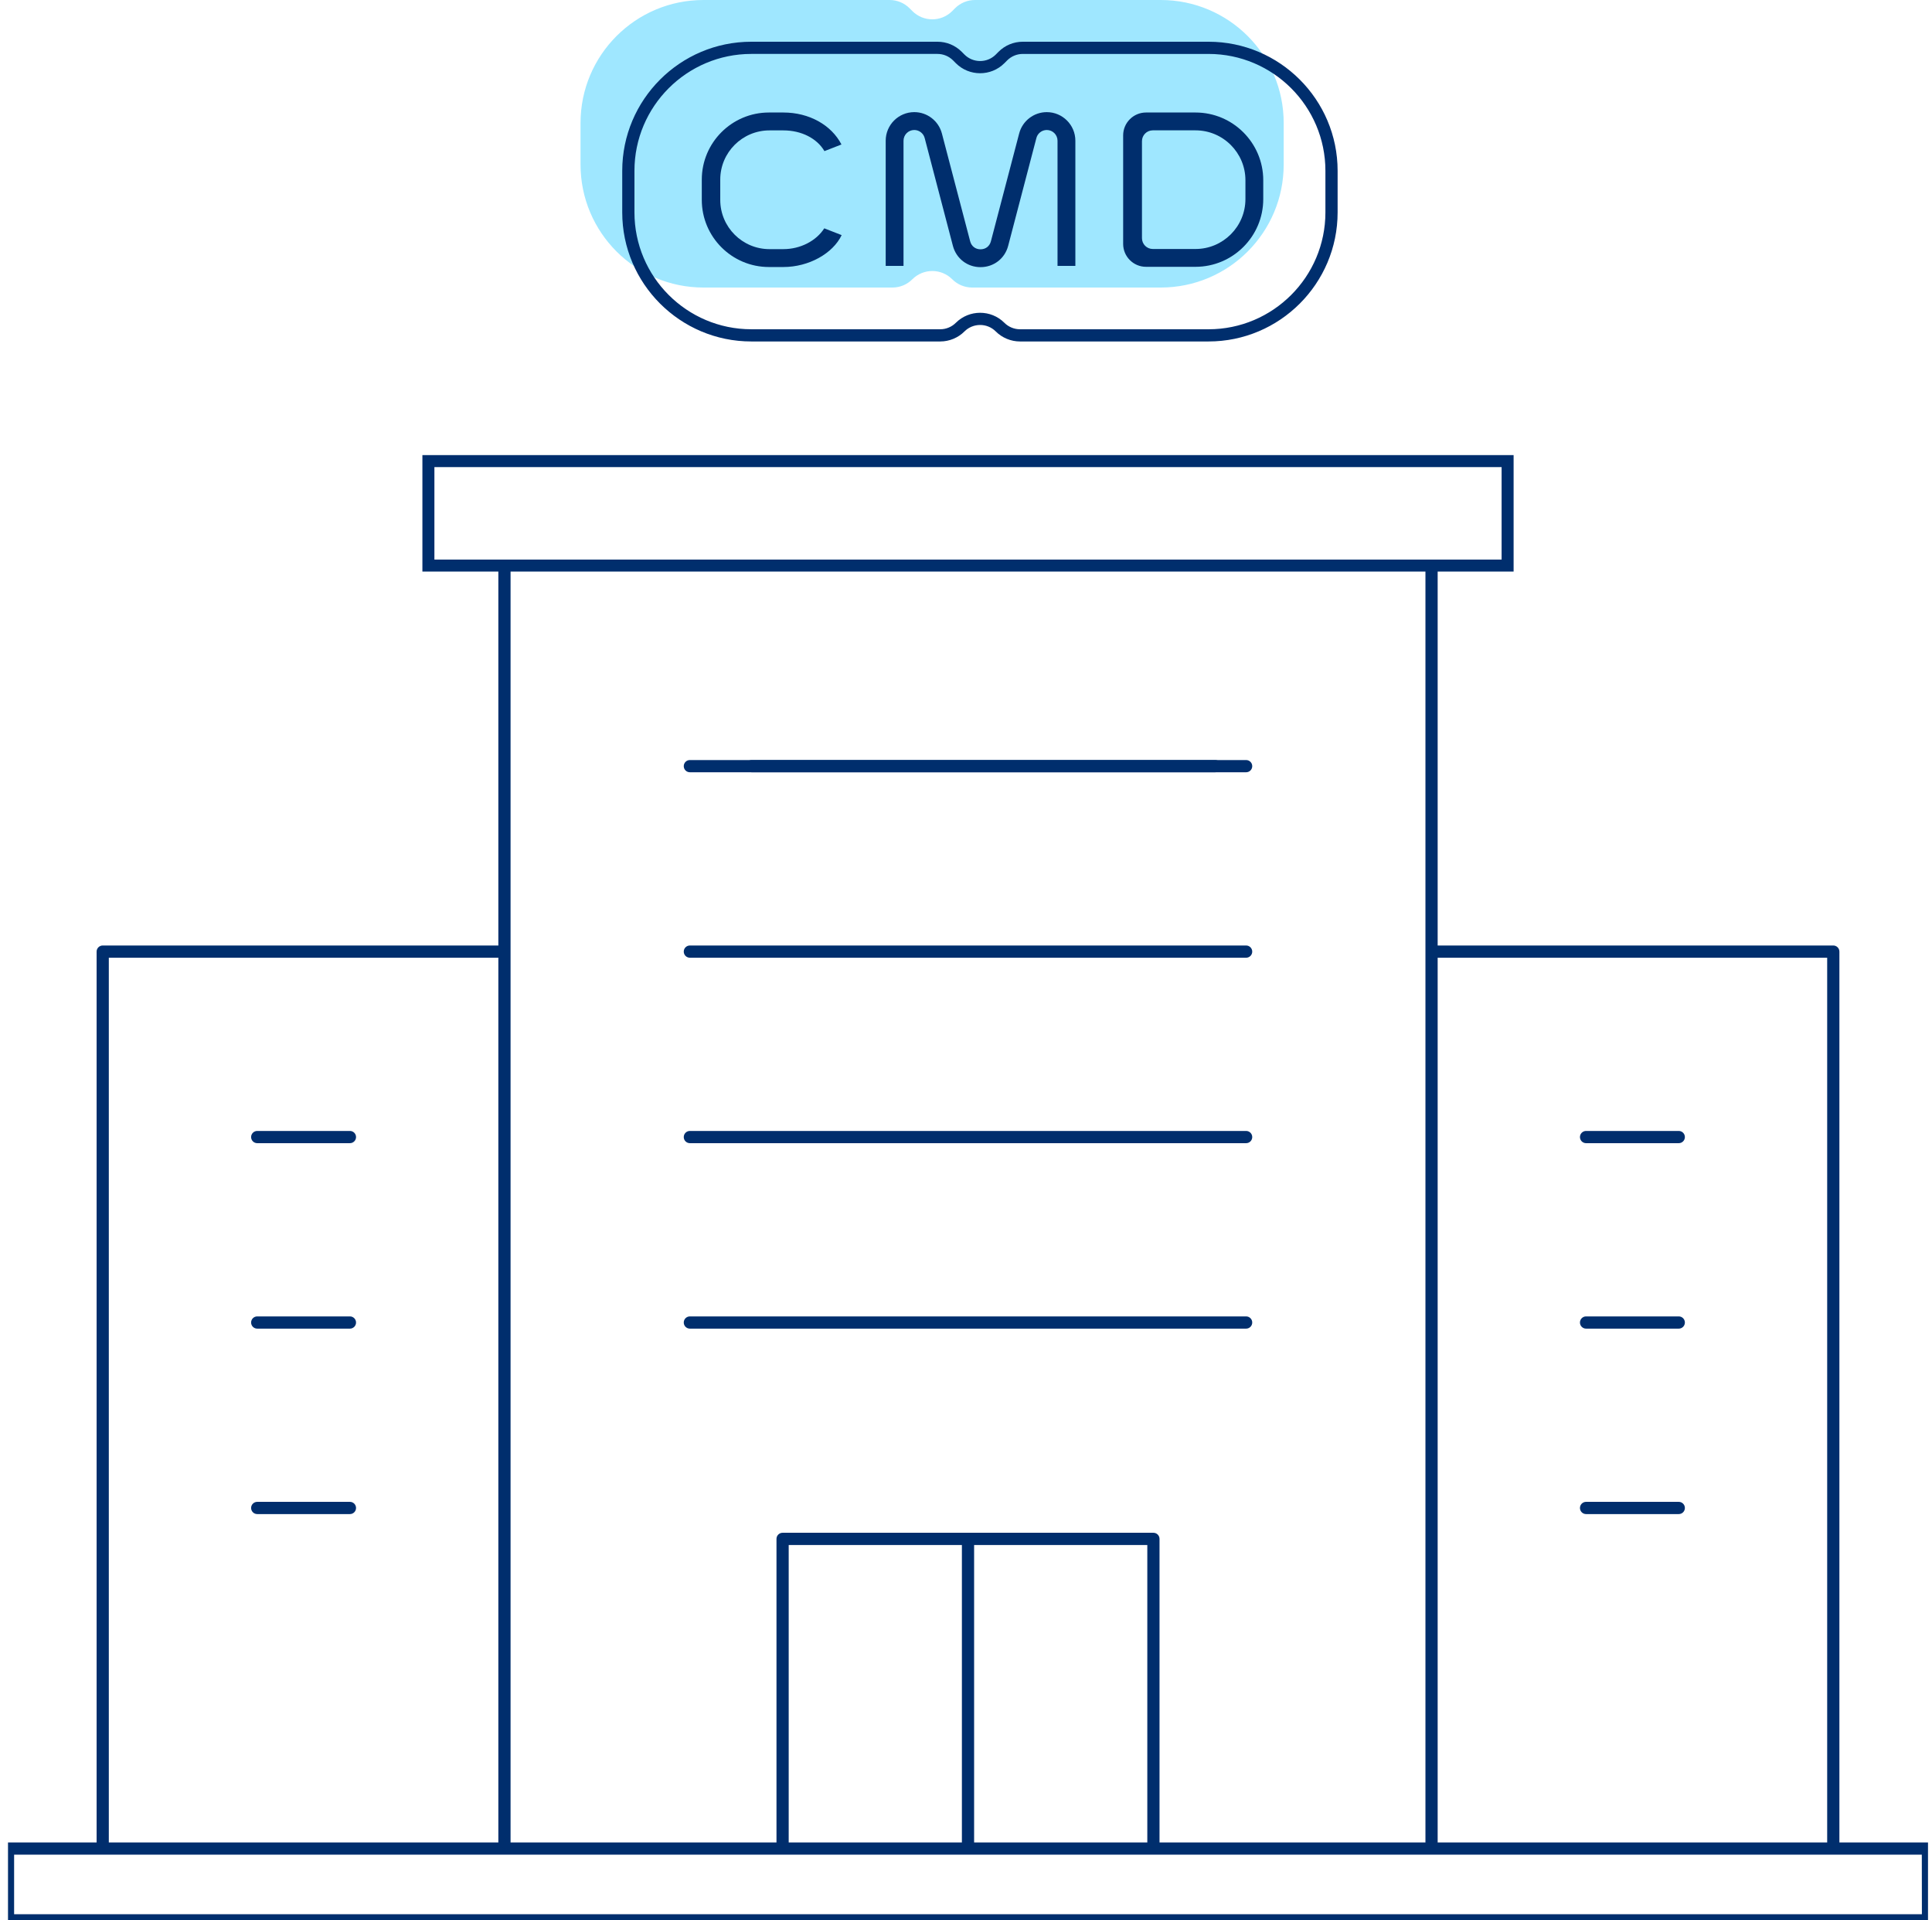 <svg width="161" height="160" viewBox="0 0 161 160" fill="none" xmlns="http://www.w3.org/2000/svg">
<g clip-path="url(#clip0_305_1578)">
<path d="M96.727 0H81.248C80.622 0 80.026 0.249 79.585 0.688L79.352 0.923C78.435 1.84 76.95 1.84 76.031 0.923L75.797 0.688C75.357 0.249 74.76 0 74.137 0H58.625C52.965 0 48.378 4.587 48.378 10.247V13.71C48.378 19.37 52.965 23.957 58.625 23.957H74.373C74.996 23.957 75.593 23.708 76.031 23.267C76.95 22.351 78.435 22.351 79.352 23.267C79.79 23.707 80.389 23.957 81.012 23.957H96.727C102.387 23.957 106.974 19.37 106.974 13.71V10.247C106.974 4.587 102.387 0 96.727 0Z" fill="#9FE7FF"/>
<path d="M100.712 28.45H84.997C84.243 28.45 83.506 28.144 82.976 27.611C82.26 26.897 81.093 26.898 80.373 27.613C79.846 28.145 79.109 28.45 78.356 28.45H62.609C56.678 28.45 51.853 23.625 51.853 17.695V14.232C51.853 8.301 56.678 3.477 62.609 3.477H78.122C78.883 3.477 79.601 3.774 80.142 4.314L80.376 4.549C81.094 5.264 82.262 5.264 82.978 4.549L83.21 4.315C83.752 3.774 84.471 3.477 85.233 3.477H100.712C106.643 3.477 111.468 8.302 111.468 14.232V17.695C111.468 23.625 106.643 28.45 100.712 28.45ZM81.678 26.06C82.409 26.06 83.141 26.337 83.697 26.893C84.039 27.237 84.512 27.434 84.998 27.434H100.713C106.083 27.434 110.451 23.065 110.451 17.696V14.233C110.451 8.863 106.083 4.494 100.713 4.494H85.233C84.741 4.494 84.278 4.686 83.929 5.034L83.697 5.267C82.584 6.379 80.771 6.381 79.656 5.268L79.422 5.032C79.074 4.685 78.612 4.493 78.122 4.493H62.609C57.239 4.493 52.871 8.862 52.871 14.232V17.695C52.871 23.065 57.239 27.433 62.609 27.433H78.357C78.841 27.433 79.314 27.236 79.655 26.893C80.214 26.337 80.946 26.06 81.678 26.06Z" fill="#002E6D"/>
<path d="M99.626 9.374H95.501C94.451 9.374 93.596 10.229 93.596 11.279V20.324C93.596 21.375 94.451 22.23 95.501 22.23H99.626C102.738 22.23 105.271 19.698 105.271 16.586V15.018C105.271 11.906 102.739 9.374 99.626 9.374ZM103.786 16.586C103.786 18.879 101.92 20.745 99.627 20.745H96.065C95.568 20.745 95.164 20.341 95.164 19.843V11.76C95.164 11.263 95.568 10.86 96.065 10.86H99.627C101.92 10.86 103.786 12.725 103.786 15.019V16.586Z" fill="#002E6D"/>
<path d="M77.056 11.5L79.407 20.479C79.686 21.543 80.611 22.258 81.71 22.258C82.81 22.258 83.736 21.543 84.015 20.479L86.366 11.5C86.466 11.108 86.823 10.831 87.233 10.831C87.727 10.831 88.127 11.232 88.127 11.726V22.153H89.614V11.726C89.614 10.412 88.546 9.343 87.232 9.343C86.149 9.343 85.203 10.075 84.93 11.123L82.576 20.102C82.468 20.515 82.136 20.772 81.71 20.772C81.285 20.772 80.954 20.515 80.846 20.101L78.492 11.123C78.217 10.074 77.27 9.342 76.189 9.342C74.876 9.342 73.808 10.411 73.808 11.725V22.152H75.293V11.726C75.293 11.232 75.695 10.831 76.189 10.831C76.596 10.831 76.952 11.107 77.056 11.5Z" fill="#002E6D"/>
<path d="M68.704 12.591L70.122 12.037C69.276 10.407 67.423 9.374 65.285 9.374H64.074C60.991 9.374 58.483 11.882 58.483 14.964V16.657C58.483 19.739 60.992 22.247 64.074 22.247H65.285C67.395 22.247 69.401 21.127 70.138 19.59L68.69 19.024C68.017 20.073 66.697 20.757 65.285 20.757H64.123C61.861 20.757 60.021 18.918 60.021 16.657V14.964C60.021 12.703 61.861 10.864 64.123 10.864H65.285C66.786 10.864 68.084 11.53 68.704 12.591Z" fill="#002E6D"/>
<path d="M160.667 160.509H0.667C0.386 160.509 0.158 160.281 0.158 160V154.016C0.158 153.735 0.386 153.507 0.667 153.507H160.659C160.939 153.507 161.167 153.735 161.168 154.015L161.176 159.999C161.176 160.135 161.122 160.264 161.027 160.359C160.932 160.455 160.802 160.509 160.667 160.509ZM1.176 159.491H160.158L160.151 154.524H1.176V159.491Z" fill="#002E6D"/>
<path d="M42.038 154.478C41.757 154.478 41.529 154.25 41.529 153.969V47.232C41.529 46.951 41.757 46.724 42.038 46.724C42.319 46.724 42.547 46.952 42.547 47.232V153.969C42.547 154.25 42.319 154.478 42.038 154.478Z" fill="#002E6D"/>
<path d="M119.296 154.478C119.015 154.478 118.787 154.25 118.787 153.969V47.232C118.787 46.951 119.015 46.724 119.296 46.724C119.577 46.724 119.805 46.952 119.805 47.232V153.969C119.805 154.25 119.577 154.478 119.296 154.478Z" fill="#002E6D"/>
<path d="M8.56 154.273C8.279 154.273 8.051 154.045 8.051 153.764V79.286C8.051 79.005 8.279 78.777 8.56 78.777H41.474C41.755 78.777 41.983 79.005 41.983 79.286C41.983 79.567 41.755 79.795 41.474 79.795H9.068V153.765C9.068 154.046 8.841 154.273 8.56 154.273Z" fill="#002E6D"/>
<path d="M101.27 64.343H62.64C62.359 64.343 62.131 64.115 62.131 63.834C62.131 63.553 62.359 63.325 62.64 63.325H101.27C101.551 63.325 101.779 63.553 101.779 63.834C101.779 64.115 101.551 64.343 101.27 64.343Z" fill="#002E6D"/>
<path d="M103.845 64.343H57.489C57.208 64.343 56.98 64.115 56.98 63.834C56.98 63.553 57.208 63.325 57.489 63.325H103.844C104.125 63.325 104.353 63.553 104.353 63.834C104.353 64.115 104.126 64.343 103.845 64.343Z" fill="#002E6D"/>
<path d="M103.845 79.795H57.489C57.208 79.795 56.98 79.567 56.98 79.286C56.98 79.005 57.208 78.777 57.489 78.777H103.844C104.125 78.777 104.353 79.005 104.353 79.286C104.353 79.567 104.126 79.795 103.845 79.795Z" fill="#002E6D"/>
<path d="M103.845 95.246H57.489C57.208 95.246 56.98 95.018 56.98 94.737C56.98 94.456 57.208 94.228 57.489 94.228H103.844C104.125 94.228 104.353 94.456 104.353 94.737C104.353 95.018 104.126 95.246 103.845 95.246Z" fill="#002E6D"/>
<path d="M103.845 110.698H57.489C57.208 110.698 56.98 110.47 56.98 110.189C56.98 109.908 57.208 109.68 57.489 109.68H103.844C104.125 109.68 104.353 109.908 104.353 110.189C104.353 110.47 104.126 110.698 103.845 110.698Z" fill="#002E6D"/>
<path d="M96.118 154.478C95.837 154.478 95.609 154.25 95.609 153.969V128.725H65.725V153.969C65.725 154.25 65.497 154.478 65.216 154.478C64.935 154.478 64.707 154.25 64.707 153.969V128.216C64.707 127.935 64.935 127.707 65.216 127.707H96.118C96.399 127.707 96.627 127.935 96.627 128.216V153.969C96.627 154.25 96.399 154.478 96.118 154.478Z" fill="#002E6D"/>
<path d="M80.667 154.273C80.386 154.273 80.158 154.045 80.158 153.764V128.417C80.158 128.136 80.386 127.908 80.667 127.908C80.948 127.908 81.176 128.136 81.176 128.417V153.764C81.176 154.046 80.948 154.273 80.667 154.273Z" fill="#002E6D"/>
<path d="M29.161 95.246H21.435C21.154 95.246 20.926 95.018 20.926 94.737C20.926 94.456 21.154 94.228 21.435 94.228H29.161C29.442 94.228 29.67 94.456 29.67 94.737C29.67 95.018 29.442 95.246 29.161 95.246Z" fill="#002E6D"/>
<path d="M29.161 110.698H21.435C21.154 110.698 20.926 110.47 20.926 110.189C20.926 109.908 21.154 109.68 21.435 109.68H29.161C29.442 109.68 29.67 109.908 29.67 110.189C29.67 110.47 29.442 110.698 29.161 110.698Z" fill="#002E6D"/>
<path d="M29.161 126.149H21.435C21.154 126.149 20.926 125.921 20.926 125.64C20.926 125.359 21.154 125.131 21.435 125.131H29.161C29.442 125.131 29.67 125.359 29.67 125.64C29.67 125.921 29.442 126.149 29.161 126.149Z" fill="#002E6D"/>
<path d="M152.774 154.072C152.493 154.072 152.265 153.844 152.265 153.563V79.795H119.524C119.243 79.795 119.015 79.567 119.015 79.286C119.015 79.005 119.243 78.777 119.524 78.777H152.774C153.055 78.777 153.283 79.005 153.283 79.286V153.563C153.283 153.845 153.056 154.072 152.774 154.072Z" fill="#002E6D"/>
<path d="M139.898 95.246H132.172C131.891 95.246 131.663 95.018 131.663 94.737C131.663 94.456 131.891 94.228 132.172 94.228H139.898C140.179 94.228 140.407 94.456 140.407 94.737C140.407 95.018 140.18 95.246 139.898 95.246Z" fill="#002E6D"/>
<path d="M139.898 110.698H132.172C131.891 110.698 131.663 110.47 131.663 110.189C131.663 109.908 131.891 109.68 132.172 109.68H139.898C140.179 109.68 140.407 109.908 140.407 110.189C140.407 110.47 140.18 110.698 139.898 110.698Z" fill="#002E6D"/>
<path d="M139.898 126.149H132.172C131.891 126.149 131.663 125.921 131.663 125.64C131.663 125.359 131.891 125.131 132.172 125.131H139.898C140.179 125.131 140.407 125.359 140.407 125.64C140.407 125.921 140.18 126.149 139.898 126.149Z" fill="#002E6D"/>
<path d="M126.134 47.622H35.2V37.918H126.134V47.622ZM36.2 46.622H125.134V38.918H36.2V46.622Z" fill="#002E6D"/>
</g>
<defs>
<clipPath id="clip0_305_1578">
<rect width="160" height="160" fill="white" transform="translate(0.667)"/>
</clipPath>
</defs>
</svg>

